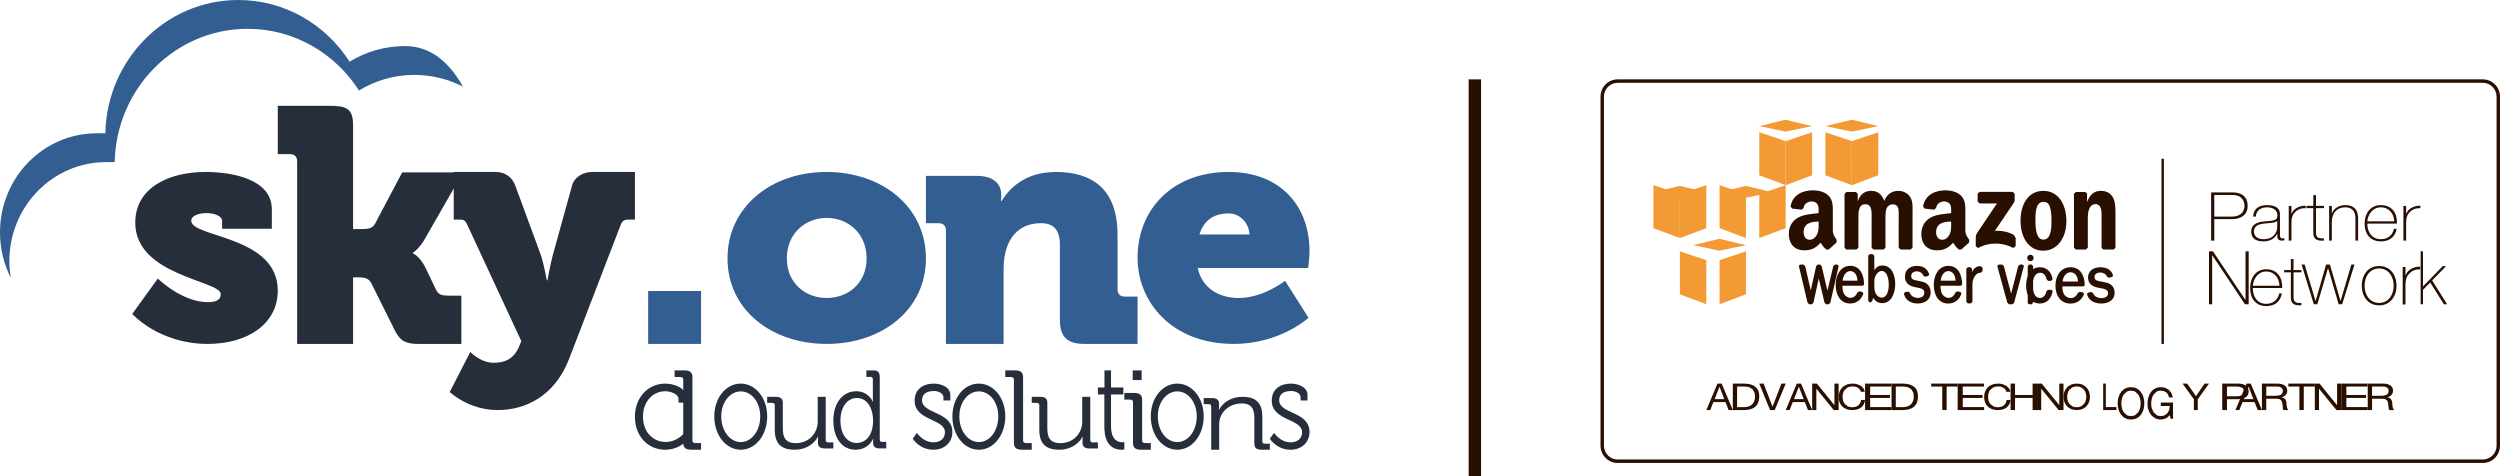 <?xml version="1.0" encoding="UTF-8"?>
<svg width="189px" height="36px" viewBox="0 0 189 36" version="1.1" xmlns="http://www.w3.org/2000/svg" xmlns:xlink="http://www.w3.org/1999/xlink">
    <!-- Generator: sketchtool 60.1 (101010) - https://sketch.com -->
    <title>0D1E2A5E-B0B3-413E-81E1-C659772BD91D</title>
    <desc>Created with sketchtool.</desc>
    <g id="Page-1" stroke="none" stroke-width="1" fill="none" fill-rule="evenodd">
        <g id="LP-DE-PATROCÍNIO" transform="translate(-515, -4047)">
            <g id="Group-67" transform="translate(515, 4047)">
                <g id="Group-31">
                    <path d="M11.929,21.056 C11.929,21.056 13.735,22.842 15.713,22.842 C16.34,22.842 16.69,22.672 16.69,22.237 C16.69,21.2 10.226,20.863 10.226,16.835 C10.226,14.159 12.805,13 15.537,13 C17.644,13 20.55,13.58 20.55,15.822 L20.55,17.293 L16.791,17.293 L16.791,16.69 C16.791,16.353 16.24,16.111 15.613,16.111 C15.013,16.111 14.459,16.305 14.459,16.69 C14.459,17.969 21,17.8 21,21.97 C21,24.48 18.722,26 15.713,26 C12.005,26 10,23.732 10,23.732 L11.929,21.056 Z" id="Fill-1247" fill="#262E3B"></path>
                    <path d="M22.465,12.205 C22.465,11.852 22.271,11.652 21.928,11.652 L21,11.652 L21,8 L24.909,8 C26.155,8 26.693,8.178 26.693,9.461 L26.693,17.315 L27.353,17.315 C27.719,17.315 28.135,17.315 28.354,16.913 L30.405,13.035 L35,13.035 L32.142,18.019 C31.677,18.851 31.212,19.103 31.212,19.103 L31.212,19.153 C31.212,19.153 31.726,19.354 32.166,20.236 L32.972,21.922 C33.143,22.273 33.412,22.35 33.9,22.35 L34.88,22.35 L34.88,26 L31.677,26 C30.774,26 30.285,25.848 29.868,25.018 L28.061,21.392 C27.841,20.965 27.377,20.965 27.059,20.965 L26.693,20.965 L26.693,26 L22.465,26 L22.465,12.205 Z" id="Fill-1249" fill="#262E3B"></path>
                    <path d="M37.331,27.425 C38.033,27.425 38.833,27.228 39.259,26.159 L39.41,25.787 L35.327,16.999 C35.177,16.673 35.077,16.6 34.777,16.6 L34.3,16.6 L34.3,13 L37.457,13 C38.183,13 38.71,13.372 38.96,14.042 L40.861,19.206 C41.113,19.903 41.339,21.195 41.339,21.195 L41.389,21.195 C41.389,21.195 41.613,19.903 41.814,19.206 L43.243,14.042 C43.418,13.372 44.094,13 44.77,13 L48,13 L48,16.6 L47.525,16.6 C47.224,16.6 47.05,16.673 46.925,16.999 L43.016,27.152 C41.914,29.982 39.686,31 37.634,31 C35.403,31 34,29.634 34,29.634 L35.555,26.605 C35.555,26.605 36.304,27.425 37.331,27.425" id="Fill-1251" fill="#262E3B"></path>
                    <path d="M62.475,13 C66.675,13 70,15.63 70,19.536 C70,23.42 66.675,26 62.501,26 C58.324,26 55,23.42 55,19.536 C55,15.63 58.324,13 62.475,13 M62.501,22.528 C64.124,22.528 65.516,21.394 65.516,19.536 C65.516,17.654 64.124,16.474 62.501,16.474 C60.876,16.474 59.483,17.654 59.483,19.536 C59.483,21.394 60.876,22.528 62.501,22.528" id="Fill-1253" fill="#335E91"></path>
                    <path d="M71.512,17.416 C71.512,17.071 71.311,16.874 70.957,16.874 L70,16.874 L70,13.298 L73.88,13.298 C75.063,13.298 75.695,13.865 75.695,14.728 L75.695,14.9 C75.695,15.024 75.67,15.194 75.67,15.194 L75.719,15.194 C76.324,14.21 77.533,13 79.827,13 C82.447,13 84.487,14.184 84.487,17.762 L84.487,21.881 C84.487,22.226 84.689,22.423 85.043,22.423 L86,22.423 L86,26 L81.968,26 C80.684,26 80.129,25.459 80.129,24.2 L80.129,18.55 C80.129,17.367 79.65,16.874 78.694,16.874 C77.333,16.874 76.502,17.614 76.122,18.699 C75.947,19.193 75.872,19.759 75.872,20.376 L75.872,26 L71.512,26 L71.512,17.416 Z" id="Fill-1255" fill="#335E91"></path>
                    <path d="M92.887,13 C96.792,13 99,15.558 99,19.007 C99,19.417 98.899,20.261 98.899,20.261 L90.547,20.261 C90.883,21.828 92.218,22.528 93.631,22.528 C95.534,22.528 97.15,21.226 97.15,21.226 L98.923,24.025 C98.923,24.025 96.792,26 93.272,26 C88.544,26 86,22.794 86,19.488 C86,15.847 88.621,13 92.887,13 L92.887,13 Z M94.454,17.727 C94.454,16.957 93.811,16.135 92.887,16.135 C91.601,16.135 90.958,16.812 90.677,17.727 L94.454,17.727 Z" id="Fill-1257" fill="#335E91"></path>
                    <path d="M50.299,29 C50.794,29 51.852,29.228 51.852,30.015 L51.852,30.443 L51.296,30.443 L51.296,30.167 C51.296,29.77 50.662,29.578 50.299,29.578 C49.361,29.578 48.608,30.349 48.608,31.503 C48.608,32.68 49.397,33.412 50.317,33.412 C51.211,33.412 51.722,32.738 51.722,32.738 L52,33.221 C52,33.221 51.408,34 50.291,34 C48.987,34 48,32.985 48,31.503 C48,30.045 48.996,29 50.299,29" id="Fill-1259" fill="#262E3B"></path>
                    <path d="M51.654,28.691 C51.654,28.57 51.572,28.503 51.429,28.503 L51,28.503 L51,28 L51.725,28 C52.163,28 52.348,28.153 52.348,28.519 L52.348,33.307 C52.348,33.435 52.428,33.496 52.571,33.496 L53,33.496 L53,34 L52.277,34 C51.838,34 51.654,33.846 51.654,33.479 L51.654,28.691 Z" id="Fill-1261" fill="#262E3B"></path>
                    <path d="M55.997,29 C57.104,29 58,30.064 58,31.477 C58,32.918 57.104,34 56.004,34 C54.896,34 54,32.918 54,31.477 C54,30.064 54.896,29 55.997,29 M56.004,33.422 C56.81,33.422 57.474,32.587 57.474,31.477 C57.474,30.395 56.81,29.589 56.004,29.589 C55.19,29.589 54.528,30.395 54.528,31.477 C54.528,32.587 55.19,33.422 56.004,33.422" id="Fill-1263" fill="#262E3B"></path>
                    <path d="M58.572,30.629 C58.572,30.52 58.499,30.458 58.374,30.458 L58,30.458 L58,30 L58.635,30 C59.019,30 59.181,30.139 59.181,30.458 L59.181,32.345 C59.181,32.958 59.296,33.502 60.164,33.502 C61.183,33.502 61.818,32.717 61.818,31.871 L61.818,30 L62.425,30 L62.425,33.278 C62.425,33.395 62.497,33.447 62.624,33.447 L63,33.447 L63,33.906 L62.382,33.906 C62.004,33.906 61.837,33.767 61.837,33.471 L61.837,33.294 C61.837,33.136 61.853,33.013 61.853,33.013 L61.837,33.013 C61.658,33.395 61.068,34 60.083,34 C59.019,34 58.572,33.502 58.572,32.484 L58.572,30.629 Z" id="Fill-1265" fill="#262E3B"></path>
                    <path d="M64.732,29.578 C65.667,29.578 65.987,30.366 65.987,30.366 L66.004,30.366 C66.004,30.366 65.987,30.224 65.987,30.048 L65.987,28.679 C65.987,28.562 65.929,28.494 65.821,28.494 L65.499,28.494 L65.499,28 L66.041,28 C66.372,28 66.51,28.151 66.51,28.511 L66.51,33.219 C66.51,33.345 66.572,33.404 66.679,33.404 L67,33.404 L67,33.898 L66.466,33.898 C66.142,33.898 66.004,33.741 66.004,33.429 C66.004,33.27 66.02,33.162 66.02,33.162 L66.004,33.162 C66.004,33.162 65.691,34 64.677,34 C63.645,34 63,33.094 63,31.785 C63,30.45 63.722,29.578 64.732,29.578 M66.004,31.785 C66.004,30.929 65.607,30.088 64.778,30.088 C64.096,30.088 63.538,30.718 63.538,31.785 C63.538,32.825 64.035,33.489 64.755,33.489 C65.4,33.489 66.004,32.986 66.004,31.785" id="Fill-1267" fill="#262E3B"></path>
                    <path d="M69.316,32.72 C69.316,32.72 69.773,33.441 70.578,33.441 C71.033,33.441 71.439,33.186 71.439,32.682 C71.439,31.639 69.146,31.829 69.146,30.291 C69.146,29.428 69.78,29 70.601,29 C71.018,29 71.846,29.191 71.846,29.864 L71.846,30.273 L71.324,30.273 L71.324,30.044 C71.324,29.693 70.887,29.56 70.619,29.56 C70.049,29.56 69.707,29.788 69.707,30.252 C69.707,31.325 72,31.079 72,32.662 C72,33.459 71.382,34 70.569,34 C69.504,34 69,33.165 69,33.165 L69.316,32.72 Z" id="Fill-1269" fill="#262E3B"></path>
                    <path d="M73.995,29 C75.104,29 76,30.064 76,31.477 C76,32.918 75.104,34 74.004,34 C72.896,34 72,32.918 72,31.477 C72,30.064 72.896,29 73.995,29 M74.004,33.422 C74.81,33.422 75.472,32.587 75.472,31.477 C75.472,30.395 74.81,29.589 74.004,29.589 C73.19,29.589 72.526,30.395 72.526,31.477 C72.526,32.587 73.19,33.422 74.004,33.422" id="Fill-1271" fill="#262E3B"></path>
                    <path d="M76.652,28.691 C76.652,28.57 76.57,28.503 76.428,28.503 L76,28.503 L76,28 L76.725,28 C77.163,28 77.346,28.153 77.346,28.519 L77.346,33.307 C77.346,33.435 77.427,33.496 77.571,33.496 L78,33.496 L78,34 L77.273,34 C76.835,34 76.652,33.846 76.652,33.479 L76.652,28.691 Z" id="Fill-1273" fill="#262E3B"></path>
                    <path d="M78.571,30.629 C78.571,30.52 78.499,30.458 78.375,30.458 L78,30.458 L78,30 L78.635,30 C79.02,30 79.179,30.139 79.179,30.458 L79.179,32.345 C79.179,32.958 79.296,33.502 80.164,33.502 C81.183,33.502 81.818,32.717 81.818,31.871 L81.818,30 L82.425,30 L82.425,33.278 C82.425,33.395 82.499,33.447 82.624,33.447 L83,33.447 L83,33.906 L82.383,33.906 C82.005,33.906 81.837,33.767 81.837,33.471 L81.837,33.294 C81.837,33.136 81.855,33.013 81.855,33.013 L81.837,33.013 C81.658,33.395 81.068,34 80.084,34 C79.02,34 78.571,33.502 78.571,32.484 L78.571,30.629 Z" id="Fill-1275" fill="#262E3B"></path>
                    <path d="M83.489,29.82 L83,29.82 L83,29.292 L83.497,29.292 L83.497,28 L83.993,28 L83.993,29.292 L84.925,29.292 L84.925,29.82 L83.993,29.82 L83.993,32.199 C83.993,33.294 84.548,33.434 84.829,33.434 C84.933,33.434 85,33.414 85,33.414 L85,33.98 C85,33.98 84.911,34 84.785,34 C84.354,34 83.489,33.823 83.489,32.263 L83.489,29.82 Z" id="Fill-1277" fill="#262E3B"></path>
                    <path d="M85.655,30.397 C85.655,30.278 85.573,30.209 85.428,30.209 L85,30.209 L85,29.706 L85.723,29.706 C86.164,29.706 86.347,29.86 86.347,30.227 L86.347,33.307 C86.347,33.437 86.431,33.496 86.572,33.496 L87,33.496 L87,34 L86.277,34 C85.836,34 85.655,33.847 85.655,33.479 L85.655,30.397 Z M85.633,28.734 L86.308,28.734 L86.308,28 L85.633,28 L85.633,28.734 Z" id="Fill-1279" fill="#262E3B"></path>
                    <path d="M88.997,29 C90.104,29 91,30.064 91,31.477 C91,32.918 90.104,34 89.005,34 C87.897,34 87,32.918 87,31.477 C87,30.064 87.897,29 88.997,29 M89.005,33.422 C89.81,33.422 90.474,32.587 90.474,31.477 C90.474,30.395 89.81,29.589 89.005,29.589 C88.191,29.589 87.53,30.395 87.53,31.477 C87.53,32.587 88.191,33.422 89.005,33.422" id="Fill-1281" fill="#262E3B"></path>
                    <path d="M91.567,30.723 C91.567,30.614 91.496,30.552 91.372,30.552 L91,30.552 L91,30.094 L91.621,30.094 C91.991,30.094 92.162,30.234 92.162,30.529 L92.162,30.706 C92.162,30.864 92.143,30.986 92.143,30.986 L92.162,30.986 C92.32,30.631 92.887,30 93.933,30 C95.043,30 95.433,30.552 95.433,31.516 L95.433,33.373 C95.433,33.489 95.502,33.541 95.627,33.541 L96,33.541 L96,34 L95.37,34 C94.989,34 94.828,33.862 94.828,33.528 L94.828,31.655 C94.828,31.041 94.722,30.499 93.863,30.499 C93.101,30.499 92.445,30.957 92.24,31.602 C92.186,31.763 92.17,31.942 92.17,32.129 L92.17,34 L91.567,34 L91.567,30.723 Z" id="Fill-1283" fill="#262E3B"></path>
                    <path d="M96.316,32.72 C96.316,32.72 96.772,33.441 97.577,33.441 C98.033,33.441 98.439,33.186 98.439,32.682 C98.439,31.639 96.146,31.829 96.146,30.291 C96.146,29.428 96.78,29 97.6,29 C98.016,29 98.846,29.191 98.846,29.864 L98.846,30.273 L98.325,30.273 L98.325,30.044 C98.325,29.693 97.886,29.56 97.617,29.56 C97.049,29.56 96.707,29.788 96.707,30.252 C96.707,31.325 99,31.079 99,32.662 C99,33.459 98.381,34 97.569,34 C96.504,34 96,33.165 96,33.165 L96.316,32.72 Z" id="Fill-1285" fill="#262E3B"></path>
                    <polygon id="Fill-1288" fill="#335E91" points="49 26 53 26 53 22 49 22"></polygon>
                    <path d="M7.308,10.077 C3.273,10.077 0,13.431 0,17.568 C0,18.807 0.293,19.974 0.811,21 C0.744,20.593 0.708,20.175 0.708,19.747 C0.708,15.609 3.981,12.256 8.017,12.256 L8.671,12.256 C8.791,6.668 13.245,2.178 18.723,2.178 C22.242,2.178 25.341,4.034 27.137,6.841 C28.363,6.093 29.796,5.662 31.327,5.662 C32.649,5.662 33.894,5.983 35,6.551 C34.007,4.778 32.612,3.483 30.619,3.483 C29.088,3.483 27.655,3.916 26.427,4.662 C24.632,1.855 21.535,0 18.016,0 C12.536,0 8.084,4.492 7.962,10.077 L7.308,10.077 Z" id="Fill-1289" fill="#335E91"></path>
                    <polygon id="Fill-1291" fill="#290F00" points="111.031 36 111.969 36 111.969 6 111.031 6"></polygon>
                    <polygon id="Fill-1292" fill="#F49A35" points="134.998 14 133 13.251 133 10 135 10.668"></polygon>
                    <polygon id="Fill-1293" fill="#F49A35" points="135 10.667 137 10 136.993 13.25 135 14"></polygon>
                    <polygon id="Fill-1294" fill="#F49A35" points="133 9.534 134.989 9.95 137 9.534 134.986 9.05"></polygon>
                    <polygon id="Fill-1295" fill="#F49A35" points="139.998 14 138 13.251 138 10 140 10.668"></polygon>
                    <polygon id="Fill-1296" fill="#F49A35" points="140 10.667 142 10 141.993 13.25 140 14"></polygon>
                    <polygon id="Fill-1297" fill="#F49A35" points="138 9.534 139.989 9.95 142 9.534 139.986 9.05"></polygon>
                    <polygon id="Fill-1298" fill="#F49A35" points="127 14.666 125 14 125 17.251 126.996 18"></polygon>
                    <polygon id="Fill-1299" fill="#F49A35" points="127 14.666 129 14 128.993 17.248 127 18"></polygon>
                    <polygon id="Fill-1300" fill="#F49A35" points="125 14.535 126.988 14.949 129 14.535 126.985 14.051"></polygon>
                    <polygon id="Fill-1301" fill="#F49A35" points="131.998 18 130 17.25 130 14 132 14.666"></polygon>
                    <polygon id="Fill-1302" fill="#F49A35" points="133 14.666 135 14 134.994 17.248 133 18"></polygon>
                    <polygon id="Fill-1303" fill="#F49A35" points="130 14.535 131.989 14.949 134 14.535 131.986 14.051"></polygon>
                    <polygon id="Fill-1304" fill="#F49A35" points="128.996 23 127 22.25 127 19 129 19.667"></polygon>
                    <polygon id="Fill-1305" fill="#F49A35" points="130 19.668 132 19 131.994 22.248 130 23"></polygon>
                    <polygon id="Fill-1306" fill="#F49A35" points="128 18.535 129.989 18.949 132 18.535 129.986 18.051"></polygon>
                    <polygon id="Fill-1307" fill="#290F00" points="138.881 20 138.736 20 138.597 20.116 138.154 21.975 137.715 20.118 137.595 20 137.421 20 137.301 20.118 136.894 21.957 136.472 20.116 136.329 20 136.121 20 136.011 20.061 136 20.14 136.651 22.883 136.767 23 136.977 23 137.097 22.88 137.498 21.052 137.933 22.882 138.049 23 138.255 23 138.374 22.882 139 20.141 138.988 20.061"></polygon>
                    <g id="Group-1318" transform="translate(138, 19)" fill="#290F00">
                        <path d="M1.88,1.096 C1.123,1.096 0.778,1.838 0.778,2.528 C0.778,3.389 1.207,3.945 1.868,3.945 C2.343,3.945 2.706,3.678 2.86,3.214 L2.853,3.132 L2.773,3.069 L2.56,3.024 L2.42,3.106 C2.318,3.364 2.13,3.51 1.898,3.518 C1.674,3.51 1.468,3.362 1.372,3.14 C1.297,2.961 1.285,2.782 1.282,2.601 L2.804,2.601 L2.892,2.558 L2.922,2.484 C2.918,1.81 2.642,1.096 1.88,1.096 M2.424,2.216 L1.305,2.216 C1.329,1.866 1.534,1.505 1.88,1.492 C2.248,1.504 2.415,1.86 2.424,2.216" id="Fill-1308"></path>
                        <path d="M4.338,1.071 L4.299,1.071 C4.047,1.071 3.85,1.187 3.698,1.423 L3.696,0.331 L3.576,0.213 L3.359,0.213 L3.237,0.331 L3.237,3.745 L3.359,3.863 L3.422,3.863 L3.54,3.759 L3.609,3.517 C3.768,3.77 4.007,3.917 4.263,3.917 L4.301,3.917 C4.977,3.917 5.279,3.186 5.279,2.463 C5.279,2.106 5.199,1.761 5.06,1.522 C4.9,1.243 4.624,1.071 4.338,1.071 M4.792,2.531 C4.792,2.69 4.767,3.483 4.257,3.503 C4.088,3.497 3.916,3.386 3.821,3.221 C3.75,3.098 3.708,2.927 3.698,2.714 L3.698,2.246 C3.706,1.89 3.932,1.495 4.257,1.481 C4.767,1.505 4.792,2.361 4.792,2.531" id="Fill-1310"></path>
                        <path d="M7.672,2.454 C7.53,2.342 7.359,2.305 7.187,2.265 L6.858,2.198 C6.624,2.155 6.488,2.086 6.488,1.854 C6.488,1.611 6.716,1.517 6.909,1.511 C7.144,1.518 7.322,1.634 7.407,1.839 L7.52,1.921 L7.546,1.918 L7.75,1.869 L7.832,1.802 L7.839,1.721 C7.713,1.315 7.395,1.101 6.915,1.101 C6.479,1.102 6.014,1.317 6.014,1.917 C6.014,2.326 6.246,2.589 6.704,2.691 L7.072,2.769 C7.274,2.81 7.479,2.887 7.479,3.13 C7.479,3.486 7.108,3.521 6.993,3.522 C6.741,3.517 6.454,3.393 6.384,3.129 L6.246,3.041 L6.033,3.087 L5.952,3.15 L5.943,3.234 C6.052,3.677 6.435,3.941 6.965,3.945 L6.977,3.945 C7.454,3.945 7.958,3.719 7.958,3.085 C7.958,2.829 7.853,2.598 7.672,2.454" id="Fill-1312"></path>
                        <path d="M9.295,1.098 C8.537,1.098 8.193,1.841 8.193,2.529 C8.193,3.39 8.62,3.948 9.284,3.948 C9.759,3.948 10.119,3.681 10.276,3.217 L10.268,3.136 L10.186,3.07 L9.977,3.026 L9.833,3.108 C9.733,3.366 9.545,3.512 9.314,3.521 C9.088,3.512 8.883,3.365 8.787,3.145 C8.711,2.961 8.699,2.786 8.698,2.602 L10.219,2.602 L10.306,2.561 L10.336,2.484 C10.333,1.814 10.057,1.098 9.295,1.098 M9.839,2.218 L8.72,2.218 C8.745,1.869 8.949,1.506 9.295,1.492 C9.663,1.506 9.83,1.86 9.839,2.218" id="Fill-1314"></path>
                        <path d="M11.772,1.13 L11.686,1.124 C11.43,1.124 11.224,1.276 11.081,1.572 L11.081,1.314 L10.961,1.198 L10.769,1.198 L10.655,1.316 L10.654,3.819 L10.769,3.938 L10.992,3.938 L11.116,3.819 L11.116,2.558 C11.116,2.35 11.134,2.191 11.223,2.007 C11.351,1.743 11.529,1.614 11.769,1.611 L11.881,1.484 L11.881,1.252 L11.772,1.13 Z" id="Fill-1316"></path>
                    </g>
                    <polygon id="Fill-1319" fill="#290F00" points="152.883 20 152.716 20 152.58 20.112 152.041 22.195 151.491 20.115 151.356 20 151.119 20 151.011 20.06 151 20.14 151.753 22.882 151.868 23 152.154 23 152.269 22.882 153 20.141 152.99 20.062"></polygon>
                    <path d="M153.5,19.256 C153.365,19.256 153.256,19.366 153.256,19.5 C153.256,19.635 153.365,19.744 153.5,19.744 C153.635,19.744 153.744,19.635 153.744,19.5 C153.744,19.366 153.635,19.256 153.5,19.256" id="Fill-1320" fill="#290F00"></path>
                    <polygon id="Fill-1322" fill="#290F00" points="153.401 20 153.298 20.128 153.296 22.873 153.331 22.964 153.4 23 153.602 23 153.704 22.875 153.704 20.128 153.601 20"></polygon>
                    <g id="Group-1341" transform="translate(135, 14)" fill="#290F00">
                        <path d="M20.05,7.907 L19.844,7.907 L19.717,8.006 C19.639,8.346 19.471,8.519 19.211,8.527 C18.706,8.511 18.668,7.781 18.668,7.557 C18.668,7.111 18.816,6.629 19.231,6.619 C19.481,6.625 19.664,6.812 19.719,7.118 L19.836,7.233 L20.059,7.236 L20.176,7.113 C20.098,6.562 19.731,6.206 19.24,6.206 L19.223,6.207 L19.205,6.206 C18.492,6.206 18.172,6.897 18.172,7.582 C18.172,8.211 18.442,8.943 19.201,8.943 L19.237,8.943 C19.715,8.943 20.074,8.595 20.178,8.032 L20.153,7.956 L20.05,7.907 Z" id="Fill-1323"></path>
                        <path d="M21.53,6.202 C20.75,6.202 20.393,6.918 20.393,7.582 C20.393,8.412 20.834,8.95 21.519,8.95 C22.008,8.95 22.382,8.692 22.542,8.245 L22.535,8.167 L22.451,8.104 L22.233,8.061 L22.086,8.14 C21.982,8.389 21.788,8.529 21.55,8.538 C21.317,8.529 21.104,8.388 21.006,8.176 C20.928,7.998 20.917,7.83 20.916,7.652 L22.483,7.652 L22.575,7.612 L22.604,7.538 C22.599,6.892 22.317,6.202 21.53,6.202 M22.092,7.282 L20.935,7.282 C20.961,6.944 21.173,6.595 21.53,6.581 C21.91,6.595 22.082,6.936 22.092,7.282" id="Fill-1325"></path>
                        <path d="M24.571,7.509 C24.422,7.401 24.246,7.365 24.069,7.327 L23.731,7.262 C23.487,7.221 23.348,7.154 23.348,6.931 C23.348,6.627 23.71,6.601 23.781,6.6 C24.025,6.607 24.208,6.718 24.297,6.917 L24.414,6.995 L24.44,6.992 L24.648,6.945 L24.733,6.879 L24.742,6.802 C24.613,6.411 24.285,6.204 23.787,6.204 C23.339,6.205 22.858,6.412 22.858,6.991 C22.858,7.386 23.099,7.639 23.572,7.738 L23.95,7.813 C24.158,7.853 24.37,7.927 24.37,8.161 C24.37,8.504 23.988,8.538 23.869,8.539 C23.627,8.534 23.318,8.431 23.241,8.16 L23.099,8.075 L22.878,8.12 L22.797,8.182 L22.785,8.261 C22.898,8.688 23.292,8.943 23.84,8.947 L23.853,8.947 C24.342,8.947 24.865,8.729 24.865,8.117 C24.865,7.87 24.758,7.648 24.571,7.509" id="Fill-1327"></path>
                        <path d="M14.509,1.233 L14.509,0.649 L14.652,0.504 L17.164,0.504 L17.309,0.649 L17.309,1.149 C17.309,1.233 17.242,1.341 17.12,1.516 L15.819,3.444 C16.302,3.433 16.812,3.507 17.25,3.765 L17.385,3.991 L17.385,4.613 L17.198,4.746 C16.426,4.324 15.401,4.278 14.544,4.751 L14.367,4.614 L14.367,4.024 C14.367,3.932 14.368,3.77 14.46,3.623 L15.969,1.381 L14.655,1.38 L14.509,1.233 Z" id="Fill-1329"></path>
                        <path d="M5.347,4.867 L4.583,4.867 L4.446,4.734 L4.447,0.661 L4.593,0.513 L5.305,0.513 L5.445,0.65 L5.445,1.182 L5.459,1.182 C5.646,0.668 5.994,0.428 6.465,0.428 C6.943,0.428 7.243,0.668 7.456,1.182 C7.642,0.668 8.062,0.428 8.513,0.428 C8.834,0.428 9.183,0.565 9.395,0.873 C9.637,1.218 9.588,1.713 9.588,2.153 L9.588,4.72 L9.442,4.867 L8.677,4.867 L8.54,4.723 L8.54,2.561 C8.54,2.389 8.555,1.962 8.519,1.8 C8.462,1.525 8.292,1.448 8.071,1.448 C7.885,1.448 7.694,1.575 7.613,1.781 C7.535,1.987 7.541,2.329 7.541,2.561 L7.541,4.72 L7.395,4.867 L6.631,4.867 L6.494,4.723 L6.494,2.561 C6.494,2.108 6.566,1.439 6.022,1.439 C5.474,1.439 5.495,2.092 5.495,2.561 L5.495,4.72 L5.347,4.867 Z" id="Fill-1331"></path>
                        <path d="M19.471,0.429 C20.607,0.429 21.219,1.441 21.219,2.725 C21.219,3.967 20.541,4.953 19.471,4.953 C18.359,4.953 17.752,3.941 17.752,2.683 C17.752,1.414 18.366,0.429 19.471,0.429 M19.477,1.259 C18.915,1.259 18.878,2.058 18.878,2.553 C18.878,3.05 18.872,4.114 19.471,4.114 C20.063,4.114 20.092,3.257 20.092,2.733 C20.092,2.391 20.078,1.979 19.98,1.654 C19.892,1.371 19.721,1.259 19.477,1.259" id="Fill-1333"></path>
                        <path d="M22.69,4.867 L21.93,4.867 L21.793,4.723 L21.79,0.646 L21.939,0.513 L22.647,0.513 L22.782,0.628 L22.782,1.25 L22.795,1.25 C23.01,0.696 23.31,0.428 23.838,0.428 C24.18,0.428 24.515,0.556 24.729,0.908 C24.929,1.233 24.929,1.781 24.929,2.176 L24.929,4.738 L24.784,4.867 L24.017,4.867 L23.879,4.738 L23.879,2.528 C23.879,2.081 23.928,1.431 23.402,1.431 C23.218,1.431 23.047,1.56 22.96,1.755 C22.852,2.005 22.839,2.253 22.839,2.528 L22.839,4.72 L22.69,4.867 Z" id="Fill-1335"></path>
                        <path d="M12.507,2.923 C12.507,3.232 12.515,3.49 12.365,3.764 C12.244,3.988 12.049,4.125 11.835,4.125 C11.543,4.125 11.37,3.894 11.37,3.551 C11.37,2.874 11.954,2.751 12.507,2.751 L12.507,2.923 Z M13.278,4.857 L13.098,4.875 C12.844,4.658 12.798,4.556 12.661,4.348 C12.24,4.79 11.943,4.924 11.399,4.924 C10.756,4.924 10.255,4.511 10.255,3.686 C10.255,3.043 10.592,2.604 11.07,2.39 C11.485,2.201 12.064,2.166 12.507,2.113 L12.507,2.013 C12.507,1.823 12.522,1.599 12.416,1.437 C12.322,1.289 12.143,1.23 11.986,1.23 C11.695,1.23 11.435,1.385 11.371,1.707 L11.238,1.852 L10.497,1.769 L10.384,1.604 C10.555,0.671 11.366,0.388 12.093,0.388 C12.464,0.388 12.951,0.491 13.244,0.784 C13.616,1.145 13.58,1.626 13.58,2.149 L13.58,3.386 C13.58,3.758 13.729,3.921 13.869,4.121 L13.866,4.331 C13.71,4.467 13.432,4.718 13.28,4.858 L13.278,4.857 Z" id="Fill-1337"></path>
                        <path d="M2.489,2.923 C2.489,3.232 2.497,3.49 2.347,3.764 C2.226,3.988 2.031,4.125 1.817,4.125 C1.525,4.125 1.352,3.894 1.352,3.551 C1.352,2.874 1.936,2.751 2.489,2.751 L2.489,2.923 Z M3.259,4.857 L3.079,4.875 C2.825,4.658 2.779,4.556 2.64,4.348 C2.222,4.79 1.924,4.924 1.381,4.924 C0.737,4.924 0.236,4.511 0.236,3.686 C0.236,3.043 0.574,2.604 1.053,2.39 C1.467,2.201 2.046,2.166 2.489,2.113 L2.489,2.013 C2.489,1.823 2.503,1.599 2.396,1.437 C2.302,1.289 2.124,1.23 1.968,1.23 C1.677,1.23 1.417,1.385 1.353,1.707 L1.22,1.852 L0.479,1.769 L0.366,1.604 C0.536,0.671 1.347,0.388 2.075,0.388 C2.447,0.388 2.933,0.491 3.226,0.784 C3.597,1.145 3.562,1.626 3.562,2.149 L3.562,3.386 C3.562,3.758 3.711,3.921 3.849,4.121 L3.846,4.331 C3.69,4.467 3.413,4.718 3.262,4.858 L3.259,4.857 Z" id="Fill-1339"></path>
                    </g>
                    <polygon id="Fill-1342" fill="#290F00" points="167 19 167.298 19 169.749 22.669 169.762 22.669 169.762 19 170 19 170 23 169.718 23 167.249 19.303 167.24 19.303 167.24 23 167 23"></polygon>
                    <g id="Group-1347" transform="translate(169, 19)" fill="#290F00">
                        <path d="M1.314,2.774 C1.303,3.4 1.645,3.971 2.323,3.971 C2.842,3.971 3.21,3.67 3.306,3.179 L3.509,3.179 C3.401,3.8 2.976,4.141 2.323,4.141 C1.522,4.141 1.099,3.531 1.111,2.795 C1.099,2.065 1.497,1.355 2.323,1.355 C3.183,1.355 3.569,2.012 3.532,2.774 L1.314,2.774 Z M3.328,2.602 C3.317,2.044 2.955,1.525 2.323,1.525 C1.714,1.525 1.357,2.074 1.314,2.602 L3.328,2.602 Z" id="Fill-1343"></path>
                        <path d="M4.989,1.587 L4.392,1.587 L4.392,3.447 C4.392,3.878 4.599,3.918 4.983,3.907 L4.983,4.079 C4.568,4.106 4.167,4.049 4.188,3.447 L4.188,1.587 L3.681,1.587 L3.681,1.415 L4.188,1.415 L4.188,0.587 L4.392,0.587 L4.392,1.415 L4.989,1.415 L4.989,1.587 Z" id="Fill-1345"></path>
                    </g>
                    <polygon id="Fill-1348" fill="#290F00" points="175.051 22.742 175.064 22.742 175.853 20 176.142 20 176.937 22.742 176.95 22.742 177.763 20 178 20 177.068 23 176.803 23 176.006 20.282 175.994 20.282 175.191 23 174.922 23 174 20 174.232 20"></polygon>
                    <g id="Group-1353" transform="translate(178, 20)" fill="#290F00">
                        <path d="M1.862,0.11 C2.701,0.11 3.175,0.791 3.175,1.599 C3.175,2.405 2.701,3.085 1.862,3.085 C1.022,3.085 0.548,2.405 0.548,1.599 C0.548,0.791 1.022,0.11 1.862,0.11 M1.862,2.901 C2.578,2.901 2.962,2.277 2.962,1.599 C2.962,0.918 2.578,0.295 1.862,0.295 C1.145,0.295 0.762,0.918 0.762,1.599 C0.762,2.277 1.145,2.901 1.862,2.901" id="Fill-1349"></path>
                        <path d="M3.854,0.806 L3.872,0.806 C3.98,0.437 4.449,0.137 4.967,0.161 L4.967,0.37 C4.745,0.344 4.433,0.398 4.177,0.648 C3.965,0.862 3.878,1.04 3.854,1.465 L3.854,3.018 L3.643,3.018 L3.643,0.18 L3.854,0.18 L3.854,0.806 Z" id="Fill-1351"></path>
                    </g>
                    <polygon id="Fill-1354" fill="#290F00" points="183 19 183.178 19 183.178 21.65 184.668 20.12 184.925 20.12 183.869 21.196 185 23 184.756 23 183.727 21.358 183.178 21.912 183.178 23 183 23"></polygon>
                    <g id="Group-1369" transform="translate(167, 14)" fill="#290F00">
                        <path d="M0.161,0.547 L1.802,0.547 C2.238,0.547 2.923,0.696 2.923,1.568 C2.923,2.203 2.48,2.567 1.716,2.567 L0.4,2.567 L0.4,4.189 L0.161,4.189 L0.161,0.547 Z M0.4,2.373 L1.753,2.373 C2.448,2.373 2.684,1.939 2.684,1.562 C2.684,1.291 2.555,0.741 1.786,0.741 L0.4,0.741 L0.4,2.373 Z" id="Fill-1355"></path>
                        <path d="M5.365,3.704 C5.365,3.857 5.365,4.021 5.548,4.021 L5.7,4.005 L5.7,4.169 L5.532,4.191 C5.21,4.191 5.161,4.021 5.161,3.805 L5.161,3.669 L5.15,3.669 C5.02,3.981 4.649,4.252 4.121,4.252 C3.598,4.252 3.193,4.062 3.193,3.512 C3.193,2.898 3.753,2.772 4.212,2.736 C5.127,2.674 5.166,2.617 5.166,2.189 C5.166,2.073 5.025,1.674 4.395,1.674 C3.899,1.674 3.57,1.918 3.542,2.373 L3.338,2.373 C3.365,1.798 3.742,1.506 4.395,1.506 C4.88,1.506 5.365,1.649 5.365,2.189 L5.365,3.704 Z M5.161,2.699 C4.998,2.873 4.558,2.853 4.158,2.903 C3.673,2.955 3.398,3.119 3.398,3.512 C3.398,3.827 3.641,4.082 4.126,4.082 C5.058,4.082 5.161,3.328 5.161,3.188 L5.161,2.699 Z" id="Fill-1357"></path>
                        <path d="M6.234,2.149 L6.251,2.149 C6.358,1.807 6.81,1.532 7.312,1.553 L7.312,1.745 C7.095,1.719 6.794,1.772 6.546,2.002 C6.341,2.199 6.256,2.364 6.234,2.757 L6.234,4.19 L6.028,4.19 L6.028,1.567 L6.234,1.567 L6.234,2.149 Z" id="Fill-1359"></path>
                        <path d="M8.692,1.736 L8.089,1.736 L8.089,3.567 C8.089,3.991 8.298,4.031 8.687,4.021 L8.687,4.19 C8.266,4.214 7.861,4.159 7.885,3.567 L7.885,1.736 L7.371,1.736 L7.371,1.566 L7.885,1.566 L7.885,0.751 L8.089,0.751 L8.089,1.566 L8.692,1.566 L8.692,1.736 Z" id="Fill-1361"></path>
                        <path d="M9.08,1.568 L9.286,1.568 L9.286,2.129 L9.296,2.129 C9.437,1.737 9.858,1.507 10.288,1.507 C11.264,1.507 11.273,2.247 11.273,2.567 L11.273,4.19 L11.07,4.19 L11.07,2.53 C11.07,2.262 11.036,1.674 10.284,1.674 C9.662,1.674 9.286,2.129 9.286,2.77 L9.286,4.19 L9.08,4.19 L9.08,1.568 Z" id="Fill-1363"></path>
                        <path d="M11.97,2.904 C11.959,3.521 12.304,4.083 12.99,4.083 C13.511,4.083 13.883,3.785 13.98,3.301 L14.186,3.301 C14.079,3.914 13.648,4.25 12.99,4.25 C12.18,4.25 11.755,3.649 11.766,2.924 C11.755,2.205 12.153,1.506 12.99,1.506 C13.857,1.506 14.246,2.153 14.207,2.904 L11.97,2.904 Z M14.004,2.735 C13.993,2.184 13.626,1.674 12.99,1.674 C12.374,1.674 12.014,2.216 11.97,2.735 L14.004,2.735 Z" id="Fill-1365"></path>
                        <path d="M14.904,2.149 L14.92,2.149 C15.028,1.807 15.481,1.532 15.982,1.553 L15.982,1.745 C15.766,1.719 15.464,1.772 15.217,2.002 C15.011,2.199 14.925,2.364 14.904,2.757 L14.904,4.19 L14.698,4.19 L14.698,1.567 L14.904,1.567 L14.904,2.149 Z" id="Fill-1367"></path>
                    </g>
                    <polygon id="Fill-1370" fill="#290F00" points="163.408 26 163.592 26 163.592 12 163.408 12"></polygon>
                    <path d="M130.157,29 L131,31 L130.682,31 L130.448,30.398 L129.533,30.398 L129.291,31 L129,31 L129.84,29 L130.157,29 Z M130.356,30.174 L129.997,29.241 L129.991,29.241 L129.626,30.174 L130.356,30.174 Z" id="Fill-1371" fill="#290F00"></path>
                    <path d="M131.832,29 C132.207,29 132.496,29.078 132.697,29.235 C132.899,29.392 133,29.633 133,29.953 C133,30.121 132.978,30.27 132.931,30.399 C132.885,30.529 132.817,30.639 132.722,30.728 C132.626,30.816 132.504,30.885 132.356,30.931 C132.21,30.978 132.034,31 131.832,31 L131,31 L131,29 L131.832,29 Z M131.861,30.777 L131.995,30.77 L132.17,30.737 L132.351,30.659 L132.513,30.521 L132.63,30.305 C132.661,30.218 132.678,30.112 132.678,29.989 C132.678,29.869 132.662,29.763 132.633,29.67 L132.493,29.427 L132.244,29.275 C132.142,29.241 132.017,29.224 131.866,29.224 L131.324,29.224 L131.324,30.777 L131.861,30.777 Z" id="Fill-1372" fill="#290F00"></path>
                    <polygon id="Fill-1374" fill="#290F00" points="133.818 31 133 29 133.331 29 133.999 30.735 134.005 30.735 134.677 29 135 29 134.17 31"></polygon>
                    <path d="M136.157,29 L137,31 L136.682,31 L136.447,30.398 L135.534,30.398 L135.294,31 L135,31 L135.84,29 L136.157,29 Z M136.356,30.174 L135.998,29.241 L135.991,29.241 L135.625,30.174 L136.356,30.174 Z" id="Fill-1375" fill="#290F00"></path>
                    <polygon id="Fill-1376" fill="#290F00" points="137.355 29 138.674 30.621 138.683 30.621 138.683 29 139 29 139 31 138.633 31 137.325 29.395 137.316 29.395 137.316 31 137 31 137 29"></polygon>
                    <path d="M140.461,29.316 C140.346,29.25 140.21,29.214 140.055,29.214 C139.922,29.214 139.806,29.237 139.712,29.279 L139.478,29.452 C139.417,29.524 139.373,29.606 139.342,29.699 C139.313,29.791 139.298,29.888 139.298,29.989 C139.298,30.098 139.313,30.2 139.342,30.297 C139.373,30.396 139.417,30.48 139.478,30.553 L139.713,30.724 C139.81,30.767 139.924,30.789 140.059,30.789 L140.32,30.746 L140.517,30.631 L140.645,30.456 L140.701,30.236 L141,30.236 C140.969,30.478 140.874,30.666 140.708,30.799 C140.544,30.932 140.319,31 140.035,31 C139.862,31 139.709,30.975 139.58,30.924 C139.451,30.873 139.342,30.803 139.258,30.714 C139.172,30.626 139.109,30.519 139.066,30.399 C139.023,30.276 139,30.147 139,30.006 C139,29.87 139.024,29.738 139.071,29.615 C139.117,29.492 139.184,29.385 139.273,29.296 C139.361,29.204 139.47,29.133 139.604,29.081 C139.737,29.027 139.889,29 140.059,29 C140.176,29 140.287,29.015 140.388,29.04 L140.668,29.159 L140.872,29.352 C140.925,29.429 140.961,29.52 140.978,29.622 L140.681,29.622 C140.647,29.488 140.574,29.383 140.461,29.316" id="Fill-1377" fill="#290F00"></path>
                    <polygon id="Fill-1379" fill="#290F00" points="142.989 29 142.989 29.224 141.384 29.224 141.384 29.861 142.88 29.861 142.88 30.084 141.384 30.084 141.384 30.775 143 30.775 143 31 141 31 141 29"></polygon>
                    <path d="M143.833,29 C144.208,29 144.495,29.078 144.698,29.235 C144.899,29.392 145,29.633 145,29.953 C145,30.121 144.976,30.27 144.931,30.399 C144.888,30.529 144.816,30.639 144.72,30.728 C144.626,30.816 144.503,30.885 144.356,30.931 C144.211,30.978 144.034,31 143.833,31 L143,31 L143,29 L143.833,29 Z M143.86,30.777 L143.995,30.77 L144.17,30.737 L144.351,30.659 L144.513,30.521 L144.632,30.305 C144.661,30.218 144.678,30.112 144.678,29.989 C144.678,29.869 144.662,29.763 144.636,29.67 L144.495,29.427 L144.244,29.275 C144.143,29.241 144.017,29.224 143.866,29.224 L143.322,29.224 L143.322,30.777 L143.86,30.777 Z" id="Fill-1380" fill="#290F00"></path>
                    <polygon id="Fill-1382" fill="#290F00" points="146 29.224 146 29 148 29 148 29.224 147.165 29.224 147.165 31 146.833 31 146.833 29.224"></polygon>
                    <polygon id="Fill-1383" fill="#290F00" points="149.987 29 149.987 29.224 148.384 29.224 148.384 29.861 149.88 29.861 149.88 30.084 148.384 30.084 148.384 30.775 150 30.775 150 31 148 31 148 29"></polygon>
                    <path d="M151.46,29.316 C151.347,29.25 151.213,29.214 151.055,29.214 C150.922,29.214 150.808,29.237 150.713,29.279 L150.477,29.452 C150.418,29.524 150.37,29.606 150.342,29.699 C150.313,29.791 150.298,29.888 150.298,29.989 C150.298,30.098 150.313,30.2 150.342,30.297 C150.37,30.396 150.418,30.48 150.477,30.553 L150.714,30.724 C150.811,30.767 150.924,30.789 151.058,30.789 L151.32,30.746 L151.516,30.631 L151.647,30.456 L151.703,30.236 L152,30.236 C151.972,30.478 151.875,30.666 151.71,30.799 C151.544,30.932 151.32,31 151.035,31 C150.859,31 150.709,30.975 150.579,30.924 C150.451,30.873 150.342,30.803 150.257,30.714 C150.172,30.626 150.108,30.519 150.064,30.399 C150.022,30.276 150,30.147 150,30.006 C150,29.87 150.024,29.738 150.07,29.615 C150.115,29.492 150.183,29.385 150.271,29.296 C150.359,29.204 150.471,29.133 150.603,29.081 C150.736,29.027 150.887,29 151.058,29 C151.175,29 151.286,29.015 151.389,29.04 L151.669,29.159 L151.873,29.352 C151.927,29.429 151.962,29.52 151.98,29.622 L151.682,29.622 C151.649,29.488 151.575,29.383 151.46,29.316" id="Fill-1384" fill="#290F00"></path>
                    <polygon id="Fill-1386" fill="#290F00" points="152.336 29 152.336 29.861 153.664 29.861 153.664 29 154 29 154 31 153.664 31 153.664 30.084 152.336 30.084 152.336 31 152 31 152 29"></polygon>
                    <polygon id="Fill-1387" fill="#290F00" points="154.356 29 155.674 30.621 155.681 30.621 155.681 29 156 29 156 31 155.634 31 154.324 29.395 154.316 29.395 154.316 31 154 31 154 29"></polygon>
                    <path d="M156.062,29.624 C156.105,29.504 156.168,29.397 156.251,29.305 C156.336,29.212 156.439,29.138 156.564,29.082 C156.688,29.027 156.834,29 156.999,29 C157.166,29 157.312,29.027 157.436,29.082 C157.56,29.138 157.664,29.212 157.748,29.305 C157.832,29.397 157.896,29.504 157.938,29.624 C157.977,29.746 158,29.869 158,30 C158,30.131 157.977,30.257 157.938,30.378 C157.896,30.497 157.832,30.605 157.748,30.697 C157.664,30.789 157.56,30.864 157.436,30.918 C157.312,30.972 157.166,31 156.999,31 C156.834,31 156.688,30.972 156.564,30.918 C156.439,30.864 156.336,30.789 156.251,30.697 C156.168,30.605 156.105,30.497 156.062,30.378 C156.02,30.257 156,30.131 156,30 C156,29.869 156.02,29.746 156.062,29.624 M156.318,30.286 C156.345,30.379 156.388,30.463 156.446,30.539 L156.672,30.718 C156.763,30.765 156.872,30.787 156.999,30.787 C157.127,30.787 157.235,30.765 157.327,30.718 L157.551,30.539 C157.61,30.463 157.654,30.379 157.682,30.286 C157.709,30.192 157.723,30.097 157.723,30 C157.723,29.904 157.709,29.811 157.682,29.715 C157.654,29.622 157.61,29.537 157.551,29.462 L157.327,29.283 C157.235,29.237 157.127,29.214 156.999,29.214 C156.872,29.214 156.763,29.237 156.672,29.283 L156.446,29.462 C156.388,29.537 156.345,29.622 156.318,29.715 C156.29,29.811 156.277,29.904 156.277,30 C156.277,30.097 156.29,30.192 156.318,30.286" id="Fill-1388" fill="#290F00"></path>
                    <polygon id="Fill-1390" fill="#290F00" points="159.201 29 159.201 30.775 160 30.775 160 31 159 31 159 29"></polygon>
                    <g id="Group-1395" transform="translate(159, 29)" fill="#290F00">
                        <path d="M1.157,1.035 C1.199,0.889 1.263,0.758 1.348,0.645 C1.433,0.531 1.537,0.441 1.663,0.373 C1.788,0.306 1.937,0.273 2.103,0.273 C2.271,0.273 2.418,0.306 2.543,0.373 C2.668,0.441 2.773,0.531 2.857,0.645 C2.943,0.758 3.007,0.889 3.047,1.035 C3.09,1.183 3.112,1.334 3.112,1.494 C3.112,1.654 3.09,1.807 3.047,1.955 C3.007,2.101 2.943,2.233 2.857,2.345 C2.773,2.458 2.668,2.549 2.543,2.615 C2.418,2.681 2.271,2.715 2.103,2.715 C1.937,2.715 1.788,2.681 1.663,2.615 C1.537,2.549 1.433,2.458 1.348,2.345 C1.263,2.233 1.199,2.101 1.157,1.955 C1.115,1.807 1.095,1.654 1.095,1.494 C1.095,1.334 1.115,1.183 1.157,1.035 M1.415,1.843 C1.444,1.957 1.486,2.059 1.545,2.153 L1.773,2.371 C1.864,2.429 1.977,2.455 2.103,2.455 C2.231,2.455 2.34,2.429 2.433,2.371 L2.661,2.153 C2.718,2.059 2.763,1.957 2.791,1.843 C2.818,1.729 2.832,1.613 2.832,1.494 C2.832,1.377 2.818,1.263 2.791,1.146 C2.763,1.033 2.718,0.929 2.661,0.837 L2.433,0.618 C2.34,0.562 2.231,0.534 2.103,0.534 C1.977,0.534 1.864,0.562 1.773,0.618 L1.545,0.837 C1.486,0.929 1.444,1.033 1.415,1.146 C1.389,1.263 1.374,1.377 1.374,1.494 C1.374,1.613 1.389,1.729 1.415,1.843" id="Fill-1391"></path>
                        <path d="M4.722,2.635 C4.6,2.687 4.477,2.716 4.355,2.716 C4.197,2.716 4.056,2.682 3.933,2.618 C3.808,2.554 3.702,2.467 3.617,2.358 C3.529,2.248 3.465,2.123 3.419,1.983 C3.373,1.84 3.349,1.694 3.349,1.54 C3.349,1.37 3.372,1.208 3.414,1.054 C3.456,0.902 3.521,0.766 3.603,0.651 C3.687,0.536 3.79,0.443 3.915,0.375 C4.041,0.306 4.186,0.272 4.355,0.272 C4.467,0.272 4.575,0.286 4.677,0.316 L4.948,0.455 L5.148,0.695 C5.202,0.792 5.239,0.91 5.26,1.047 L4.979,1.047 L4.902,0.816 L4.763,0.656 L4.576,0.564 L4.355,0.534 C4.225,0.534 4.116,0.562 4.024,0.619 L3.799,0.842 C3.743,0.935 3.7,1.042 3.672,1.16 C3.645,1.279 3.63,1.4 3.63,1.524 C3.63,1.647 3.646,1.764 3.678,1.878 L3.816,2.174 L4.042,2.379 C4.133,2.432 4.234,2.455 4.355,2.455 C4.464,2.455 4.56,2.438 4.647,2.398 L4.86,2.235 L4.99,1.992 L5.028,1.694 L4.356,1.694 L4.356,1.432 L5.28,1.432 L5.28,2.663 L5.103,2.663 L5.028,2.371 C4.947,2.494 4.845,2.582 4.722,2.635" id="Fill-1393"></path>
                    </g>
                    <polygon id="Fill-1396" fill="#290F00" points="166.152 31 165.857 31 165.857 30.183 165 29 165.351 29 166.016 29.952 166.664 29 167 29 166.152 30.183"></polygon>
                    <path d="M169.177,29 C169.448,29 169.653,29.05 169.792,29.155 C169.931,29.259 170,29.403 170,29.59 C170,29.777 169.931,29.924 169.792,30.026 C169.653,30.131 169.448,30.183 169.177,30.18 L168.358,30.18 L168.358,31 L168,31 L168,29 L169.177,29 Z M169.058,29.957 C169.26,29.959 169.408,29.929 169.503,29.865 C169.598,29.801 169.642,29.709 169.642,29.59 C169.642,29.47 169.598,29.379 169.503,29.318 C169.408,29.255 169.26,29.224 169.058,29.224 L168.358,29.224 L168.358,29.957 L169.058,29.957 Z" id="Fill-1397" fill="#290F00"></path>
                    <path d="M170.156,29 L171,31 L170.683,31 L170.446,30.398 L169.534,30.398 L169.293,31 L169,31 L169.839,29 L170.156,29 Z M170.357,30.174 L169.998,29.241 L169.991,29.241 L169.624,30.174 L170.357,30.174 Z" id="Fill-1399" fill="#290F00"></path>
                    <path d="M172.164,29 C172.399,29 172.585,29.046 172.716,29.139 C172.849,29.233 172.916,29.361 172.916,29.523 C172.916,29.644 172.882,29.751 172.813,29.841 C172.745,29.933 172.637,29.997 172.486,30.03 L172.486,30.034 L172.661,30.09 L172.766,30.184 L172.828,30.306 L172.858,30.447 L172.865,30.595 L172.885,30.744 L172.923,30.882 L173,31 L172.637,31 L172.589,30.913 L172.575,30.796 L172.565,30.654 L172.544,30.507 L172.509,30.366 L172.443,30.253 L172.326,30.175 L172.133,30.144 L171.329,30.144 L171.329,31 L171,31 L171,29 L172.164,29 Z M172.234,29.906 L172.416,29.853 L172.54,29.743 L172.586,29.565 C172.586,29.465 172.552,29.382 172.482,29.32 C172.413,29.256 172.302,29.223 172.148,29.223 L171.329,29.223 L171.329,29.921 L172.016,29.921 L172.234,29.906 Z" id="Fill-1400" fill="#290F00"></path>
                    <polygon id="Fill-1402" fill="#290F00" points="173 29.224 173 29 175 29 175 29.224 174.166 29.224 174.166 31 173.834 31 173.834 29.224"></polygon>
                    <polygon id="Fill-1403" fill="#290F00" points="175.356 29 176.676 30.621 176.684 30.621 176.684 29 177 29 177 31 176.633 31 175.324 29.395 175.317 29.395 175.317 31 175 31 175 29"></polygon>
                    <polygon id="Fill-1404" fill="#290F00" points="178.989 29 178.989 29.224 177.384 29.224 177.384 29.861 178.879 29.861 178.879 30.084 177.384 30.084 177.384 30.775 179 30.775 179 31 177 31 177 29"></polygon>
                    <path d="M180.162,29 C180.398,29 180.582,29.046 180.713,29.139 C180.847,29.233 180.914,29.361 180.914,29.523 C180.914,29.644 180.879,29.751 180.81,29.841 C180.744,29.933 180.633,29.997 180.484,30.03 L180.484,30.034 L180.658,30.09 L180.765,30.184 L180.824,30.306 L180.855,30.447 L180.862,30.595 L180.882,30.744 L180.918,30.882 L181,31 L180.633,31 L180.586,30.913 L180.572,30.796 L180.564,30.654 L180.541,30.507 L180.508,30.366 L180.442,30.253 L180.323,30.175 L180.132,30.144 L179.328,30.144 L179.328,31 L179,31 L179,29 L180.162,29 Z M180.232,29.906 L180.414,29.853 L180.537,29.743 L180.585,29.565 C180.585,29.465 180.55,29.382 180.48,29.32 C180.412,29.256 180.3,29.223 180.146,29.223 L179.328,29.223 L179.328,29.921 L180.014,29.921 L180.232,29.906 Z" id="Fill-1405" fill="#290F00"></path>
                    <path d="M187.706,35 L122.293,35 C121.579,35 121,34.412 121,33.691 L121,7.307 C121,6.587 121.579,6 122.293,6 L187.706,6 C188.421,6 189,6.587 189,7.307 L189,33.691 C189,34.412 188.421,35 187.706,35 L187.706,35 Z M122.293,6.262 C121.723,6.262 121.258,6.731 121.258,7.307 L121.258,33.691 C121.258,34.268 121.723,34.738 122.293,34.738 L187.706,34.738 C188.277,34.738 188.741,34.268 188.741,33.691 L188.741,7.307 C188.741,6.731 188.277,6.262 187.706,6.262 L122.293,6.262 Z" id="Fill-1407" fill="#290F00"></path>
                </g>
            </g>
        </g>
    </g>
</svg>